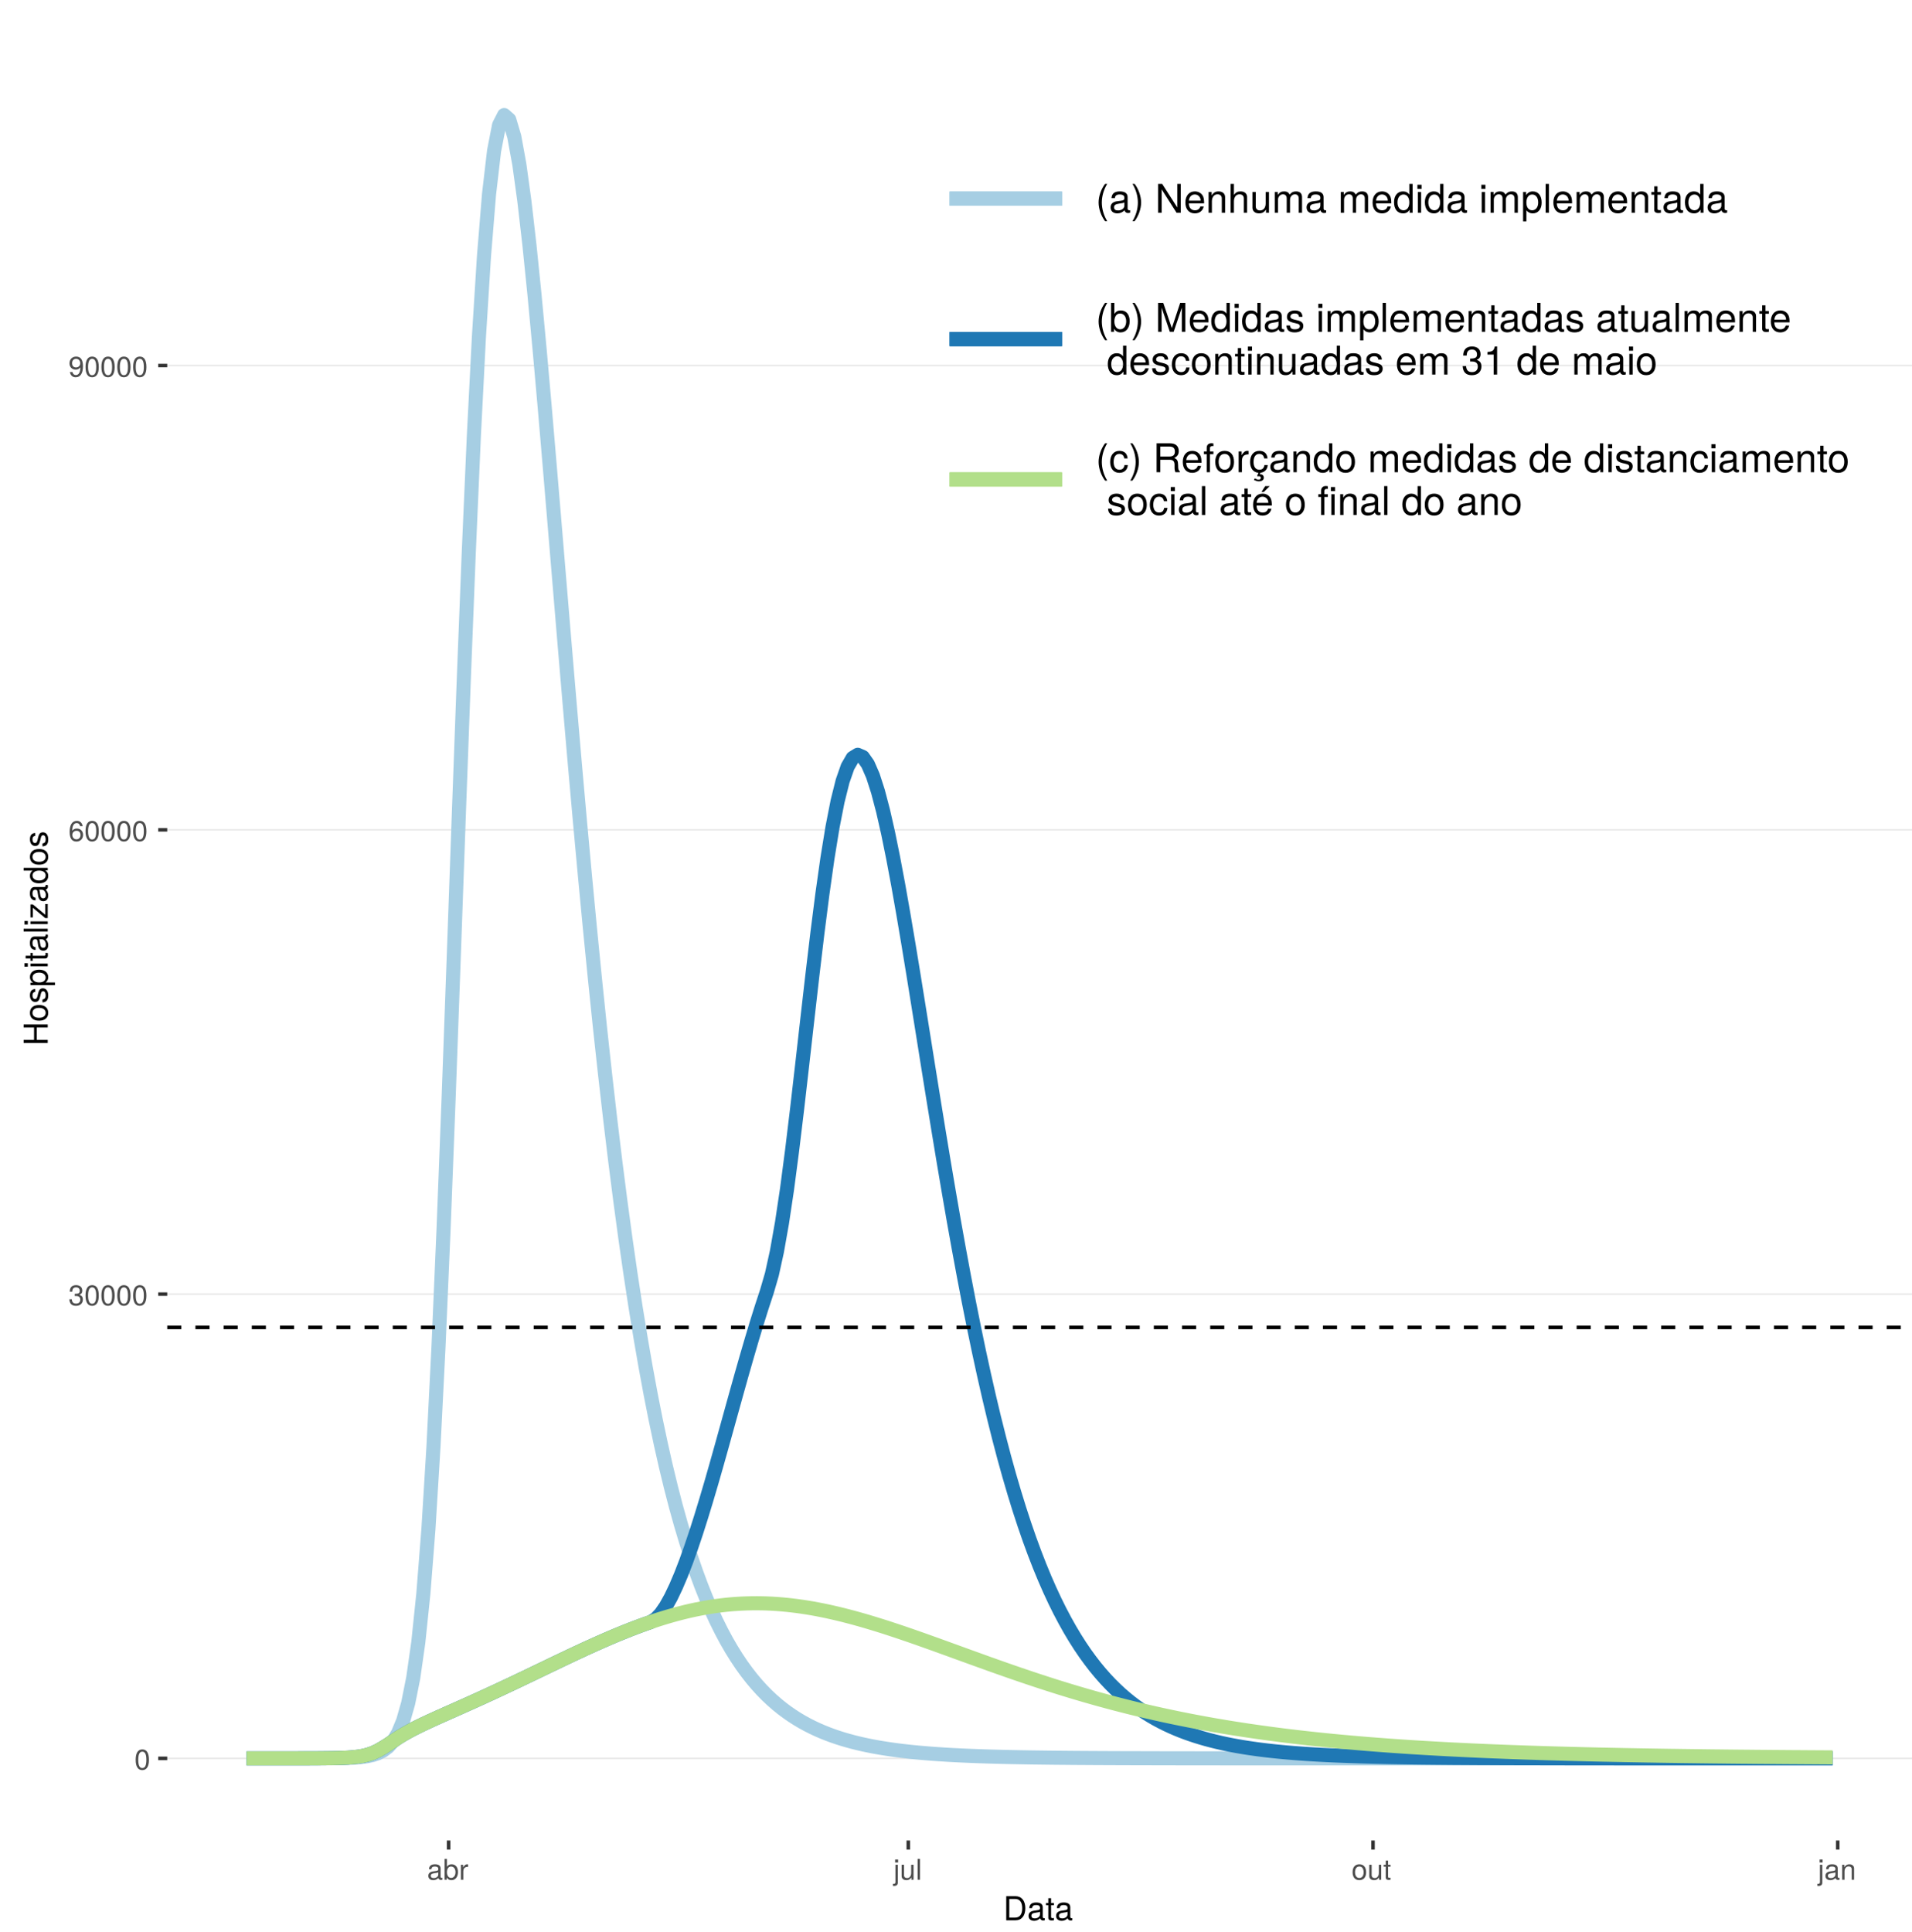<?xml version="1.0" encoding="UTF-8"?>
<svg xmlns="http://www.w3.org/2000/svg" xmlns:xlink="http://www.w3.org/1999/xlink" width="579pt" height="585pt" viewBox="0 0 579 585" version="1.1">
<defs>
<g>
<symbol overflow="visible" id="glyph0-0">
<path style="stroke:none;" d=""/>
</symbol>
<symbol overflow="visible" id="glyph0-1">
<path style="stroke:none;" d="M 4.391 -2.953 C 4.391 -5.078 3.719 -6.141 2.375 -6.141 C 1.062 -6.141 0.375 -5.062 0.375 -3 C 0.375 -0.938 1.062 0.125 2.375 0.125 C 3.672 0.125 4.391 -0.938 4.391 -2.953 Z M 3.609 -3.016 C 3.609 -1.281 3.219 -0.5 2.359 -0.5 C 1.562 -0.5 1.156 -1.312 1.156 -3 C 1.156 -4.672 1.562 -5.469 2.375 -5.469 C 3.203 -5.469 3.609 -4.672 3.609 -3.016 Z M 3.609 -3.016 "/>
</symbol>
<symbol overflow="visible" id="glyph0-2">
<path style="stroke:none;" d="M 4.375 -1.781 C 4.375 -2.531 4.078 -2.953 3.344 -3.219 C 3.906 -3.438 4.203 -3.828 4.203 -4.453 C 4.203 -5.5 3.5 -6.141 2.328 -6.141 C 1.094 -6.141 0.438 -5.469 0.406 -4.156 L 1.172 -4.156 C 1.188 -5.062 1.562 -5.469 2.344 -5.469 C 3.016 -5.469 3.422 -5.078 3.422 -4.422 C 3.422 -3.766 3.141 -3.5 1.906 -3.5 L 1.906 -2.859 L 2.328 -2.859 C 3.172 -2.859 3.594 -2.453 3.594 -1.781 C 3.594 -1 3.125 -0.547 2.328 -0.547 C 1.5 -0.547 1.094 -0.953 1.031 -1.859 L 0.281 -1.859 C 0.375 -0.484 1.047 0.125 2.297 0.125 C 3.562 0.125 4.375 -0.625 4.375 -1.781 Z M 4.375 -1.781 "/>
</symbol>
<symbol overflow="visible" id="glyph0-3">
<path style="stroke:none;" d="M 4.438 -1.906 C 4.438 -3.047 3.656 -3.812 2.562 -3.812 C 1.953 -3.812 1.484 -3.578 1.156 -3.141 C 1.156 -4.625 1.641 -5.469 2.516 -5.469 C 3.062 -5.469 3.422 -5.125 3.547 -4.531 L 4.312 -4.531 C 4.156 -5.547 3.5 -6.141 2.578 -6.141 C 1.141 -6.141 0.375 -4.938 0.375 -2.797 C 0.375 -0.891 1.031 0.125 2.438 0.125 C 3.594 0.125 4.438 -0.703 4.438 -1.906 Z M 3.656 -1.844 C 3.656 -1.078 3.141 -0.547 2.438 -0.547 C 1.734 -0.547 1.188 -1.094 1.188 -1.891 C 1.188 -2.656 1.719 -3.141 2.469 -3.141 C 3.203 -3.141 3.656 -2.672 3.656 -1.844 Z M 3.656 -1.844 "/>
</symbol>
<symbol overflow="visible" id="glyph0-4">
<path style="stroke:none;" d="M 4.406 -3.219 C 4.406 -5.141 3.734 -6.141 2.344 -6.141 C 1.172 -6.141 0.328 -5.312 0.328 -4.109 C 0.328 -2.953 1.109 -2.188 2.219 -2.188 C 2.797 -2.188 3.219 -2.391 3.625 -2.875 C 3.609 -1.375 3.125 -0.547 2.25 -0.547 C 1.719 -0.547 1.344 -0.891 1.219 -1.469 L 0.453 -1.469 C 0.609 -0.469 1.266 0.125 2.203 0.125 C 3.641 0.125 4.406 -1.094 4.406 -3.219 Z M 3.578 -4.125 C 3.578 -3.375 3.047 -2.859 2.297 -2.859 C 1.562 -2.859 1.109 -3.344 1.109 -4.156 C 1.109 -4.938 1.625 -5.469 2.328 -5.469 C 3.031 -5.469 3.578 -4.922 3.578 -4.125 Z M 3.578 -4.125 "/>
</symbol>
<symbol overflow="visible" id="glyph0-5">
<path style="stroke:none;" d="M 4.625 -0.016 L 4.625 -0.562 C 4.547 -0.547 4.516 -0.547 4.469 -0.547 C 4.219 -0.547 4.078 -0.672 4.078 -0.906 L 4.078 -3.422 C 4.078 -4.234 3.5 -4.672 2.375 -4.672 C 1.281 -4.672 0.609 -4.234 0.562 -3.188 L 1.297 -3.188 C 1.344 -3.75 1.672 -4 2.359 -4 C 3 -4 3.375 -3.75 3.375 -3.328 L 3.375 -3.141 C 3.375 -2.828 3.188 -2.703 2.609 -2.625 C 1.594 -2.5 1.438 -2.469 1.156 -2.359 C 0.625 -2.141 0.359 -1.734 0.359 -1.172 C 0.359 -0.359 0.938 0.125 1.859 0.125 C 2.438 0.125 3 -0.109 3.391 -0.531 C 3.469 -0.188 3.781 0.062 4.141 0.062 C 4.281 0.062 4.391 0.047 4.625 -0.016 Z M 3.375 -1.562 C 3.375 -0.922 2.703 -0.5 2.016 -0.5 C 1.453 -0.5 1.109 -0.703 1.109 -1.188 C 1.109 -1.672 1.438 -1.875 2.203 -1.984 C 2.969 -2.094 3.125 -2.125 3.375 -2.234 Z M 3.375 -1.562 "/>
</symbol>
<symbol overflow="visible" id="glyph0-6">
<path style="stroke:none;" d="M 4.531 -2.312 C 4.531 -3.797 3.781 -4.672 2.594 -4.672 C 1.969 -4.672 1.531 -4.438 1.188 -3.922 L 1.188 -6.312 L 0.469 -6.312 L 0.469 0 L 1.109 0 L 1.109 -0.656 C 1.469 -0.125 1.922 0.125 2.547 0.125 C 3.75 0.125 4.531 -0.844 4.531 -2.312 Z M 3.781 -2.281 C 3.781 -1.25 3.234 -0.547 2.453 -0.547 C 1.688 -0.547 1.188 -1.234 1.188 -2.266 C 1.188 -3.328 1.688 -4.031 2.453 -3.984 C 3.25 -3.984 3.781 -3.297 3.781 -2.281 Z M 3.781 -2.281 "/>
</symbol>
<symbol overflow="visible" id="glyph0-7">
<path style="stroke:none;" d="M 2.781 -3.906 L 2.781 -4.641 C 2.656 -4.656 2.594 -4.672 2.5 -4.672 C 2.031 -4.672 1.672 -4.391 1.266 -3.719 L 1.266 -4.531 L 0.609 -4.531 L 0.609 0 L 1.328 0 L 1.328 -2.359 C 1.328 -3.375 1.656 -3.891 2.781 -3.906 Z M 2.781 -3.906 "/>
</symbol>
<symbol overflow="visible" id="glyph0-8">
<path style="stroke:none;" d="M 1.328 0.938 L 1.328 -4.531 L 0.609 -4.531 L 0.609 0.656 C 0.609 1.094 0.453 1.281 0.016 1.25 L -0.156 1.25 L -0.156 1.859 C -0.062 1.875 -0.031 1.891 0.094 1.891 C 0.906 1.891 1.328 1.562 1.328 0.938 Z M 1.422 -5.219 L 1.422 -6.125 L 0.516 -6.125 L 0.516 -5.219 Z M 1.422 -5.219 "/>
</symbol>
<symbol overflow="visible" id="glyph0-9">
<path style="stroke:none;" d="M 4.172 0 L 4.172 -4.531 L 3.453 -4.531 L 3.453 -2.031 C 3.453 -1.109 2.969 -0.5 2.219 -0.5 C 1.641 -0.5 1.281 -0.844 1.281 -1.391 L 1.281 -4.531 L 0.562 -4.531 L 0.562 -1.109 C 0.562 -0.359 1.125 0.125 2.016 0.125 C 2.672 0.125 3.094 -0.109 3.516 -0.703 L 3.516 0 Z M 4.172 0 "/>
</symbol>
<symbol overflow="visible" id="glyph0-10">
<path style="stroke:none;" d="M 1.312 0 L 1.312 -6.312 L 0.594 -6.312 L 0.594 0 Z M 1.312 0 "/>
</symbol>
<symbol overflow="visible" id="glyph0-11">
<path style="stroke:none;" d="M 4.422 -2.234 C 4.422 -3.797 3.656 -4.672 2.359 -4.672 C 1.078 -4.672 0.312 -3.797 0.312 -2.266 C 0.312 -0.75 1.078 0.125 2.359 0.125 C 3.641 0.125 4.422 -0.75 4.422 -2.234 Z M 3.656 -2.234 C 3.656 -1.172 3.156 -0.531 2.359 -0.531 C 1.562 -0.531 1.062 -1.172 1.062 -2.266 C 1.062 -3.359 1.562 -4 2.359 -4 C 3.172 -4 3.656 -3.375 3.656 -2.234 Z M 3.656 -2.234 "/>
</symbol>
<symbol overflow="visible" id="glyph0-12">
<path style="stroke:none;" d="M 2.203 0 L 2.203 -0.609 C 2.109 -0.578 1.984 -0.578 1.859 -0.578 C 1.547 -0.578 1.453 -0.656 1.453 -0.984 L 1.453 -3.953 L 2.203 -3.953 L 2.203 -4.531 L 1.453 -4.531 L 1.453 -5.781 L 0.734 -5.781 L 0.734 -4.531 L 0.125 -4.531 L 0.125 -3.953 L 0.734 -3.953 L 0.734 -0.656 C 0.734 -0.203 1.047 0.062 1.609 0.062 C 1.781 0.062 1.953 0.047 2.203 0 Z M 2.203 0 "/>
</symbol>
<symbol overflow="visible" id="glyph0-13">
<path style="stroke:none;" d="M 4.219 0 L 4.219 -3.422 C 4.219 -4.188 3.656 -4.672 2.781 -4.672 C 2.109 -4.672 1.672 -4.406 1.266 -3.781 L 1.266 -4.531 L 0.609 -4.531 L 0.609 0 L 1.328 0 L 1.328 -2.5 C 1.328 -3.422 1.828 -4.031 2.562 -4.031 C 3.141 -4.031 3.5 -3.688 3.5 -3.141 L 3.5 0 Z M 4.219 0 "/>
</symbol>
<symbol overflow="visible" id="glyph1-0">
<path style="stroke:none;" d=""/>
</symbol>
<symbol overflow="visible" id="glyph1-1">
<path style="stroke:none;" d="M 6.672 -3.656 C 6.672 -5.906 5.547 -7.297 3.703 -7.297 L 0.891 -7.297 L 0.891 0 L 3.703 0 C 5.547 0 6.672 -1.375 6.672 -3.656 Z M 5.734 -3.641 C 5.734 -1.797 4.984 -0.812 3.547 -0.812 L 1.812 -0.812 L 1.812 -6.469 L 3.547 -6.469 C 4.984 -6.469 5.734 -5.5 5.734 -3.641 Z M 5.734 -3.641 "/>
</symbol>
<symbol overflow="visible" id="glyph1-2">
<path style="stroke:none;" d="M 5.344 -0.016 L 5.344 -0.656 C 5.266 -0.625 5.219 -0.625 5.172 -0.625 C 4.875 -0.625 4.719 -0.781 4.719 -1.047 L 4.719 -3.953 C 4.719 -4.891 4.047 -5.391 2.75 -5.391 C 1.484 -5.391 0.703 -4.906 0.656 -3.688 L 1.484 -3.688 C 1.562 -4.328 1.938 -4.625 2.719 -4.625 C 3.469 -4.625 3.891 -4.344 3.891 -3.844 L 3.891 -3.625 C 3.891 -3.266 3.688 -3.125 3.016 -3.047 C 1.844 -2.891 1.656 -2.844 1.344 -2.719 C 0.734 -2.469 0.422 -2 0.422 -1.359 C 0.422 -0.406 1.078 0.156 2.141 0.156 C 2.812 0.156 3.453 -0.125 3.922 -0.625 C 4.016 -0.219 4.375 0.062 4.781 0.062 C 4.953 0.062 5.078 0.047 5.344 -0.016 Z M 3.891 -1.812 C 3.891 -1.062 3.125 -0.578 2.312 -0.578 C 1.672 -0.578 1.297 -0.812 1.297 -1.375 C 1.297 -1.938 1.656 -2.172 2.547 -2.297 C 3.438 -2.422 3.609 -2.453 3.891 -2.594 Z M 3.891 -1.812 "/>
</symbol>
<symbol overflow="visible" id="glyph1-3">
<path style="stroke:none;" d="M 2.547 0 L 2.547 -0.703 C 2.438 -0.672 2.297 -0.656 2.141 -0.656 C 1.781 -0.656 1.688 -0.766 1.688 -1.125 L 1.688 -4.562 L 2.547 -4.562 L 2.547 -5.234 L 1.688 -5.234 L 1.688 -6.688 L 0.844 -6.688 L 0.844 -5.234 L 0.141 -5.234 L 0.141 -4.562 L 0.844 -4.562 L 0.844 -0.766 C 0.844 -0.234 1.203 0.062 1.859 0.062 C 2.062 0.062 2.266 0.047 2.547 0 Z M 2.547 0 "/>
</symbol>
<symbol overflow="visible" id="glyph2-0">
<path style="stroke:none;" d=""/>
</symbol>
<symbol overflow="visible" id="glyph2-1">
<path style="stroke:none;" d="M 0 -6.438 L -7.297 -6.438 L -7.297 -5.516 L -4.141 -5.516 L -4.141 -1.766 L -7.297 -1.766 L -7.297 -0.828 L 0 -0.828 L 0 -1.766 L -3.312 -1.766 L -3.312 -5.516 L 0 -5.516 Z M 0 -6.438 "/>
</symbol>
<symbol overflow="visible" id="glyph2-2">
<path style="stroke:none;" d="M -2.578 -5.094 C -4.391 -5.094 -5.391 -4.234 -5.391 -2.719 C -5.391 -1.25 -4.375 -0.359 -2.625 -0.359 C -0.859 -0.359 0.156 -1.234 0.156 -2.734 C 0.156 -4.203 -0.859 -5.094 -2.578 -5.094 Z M -2.594 -4.234 C -1.359 -4.234 -0.625 -3.656 -0.625 -2.734 C -0.625 -1.797 -1.344 -1.234 -2.625 -1.234 C -3.875 -1.234 -4.625 -1.797 -4.625 -2.734 C -4.625 -3.672 -3.891 -4.234 -2.594 -4.234 Z M -2.594 -4.234 "/>
</symbol>
<symbol overflow="visible" id="glyph2-3">
<path style="stroke:none;" d="M -1.469 -4.594 C -2.25 -4.594 -2.641 -4.156 -2.891 -3.109 L -3.078 -2.312 C -3.234 -1.625 -3.453 -1.344 -3.828 -1.344 C -4.312 -1.344 -4.625 -1.766 -4.625 -2.453 C -4.625 -3.125 -4.328 -3.484 -3.781 -3.5 L -3.781 -4.375 C -4.812 -4.375 -5.391 -3.688 -5.391 -2.484 C -5.391 -1.266 -4.766 -0.469 -3.797 -0.469 C -2.969 -0.469 -2.578 -0.891 -2.281 -2.125 L -2.094 -2.906 C -1.953 -3.484 -1.781 -3.719 -1.406 -3.719 C -0.906 -3.719 -0.625 -3.234 -0.625 -2.5 C -0.625 -1.75 -0.797 -1.328 -1.594 -1.219 L -1.594 -0.344 C -0.391 -0.375 0.156 -1.062 0.156 -2.438 C 0.156 -3.75 -0.453 -4.594 -1.469 -4.594 Z M -1.469 -4.594 "/>
</symbol>
<symbol overflow="visible" id="glyph2-4">
<path style="stroke:none;" d="M -2.562 -5.234 C -4.328 -5.234 -5.391 -4.375 -5.391 -2.984 C -5.391 -2.266 -5.062 -1.703 -4.453 -1.312 L -5.234 -1.312 L -5.234 -0.547 L 2.188 -0.547 L 2.188 -1.375 L -0.625 -1.375 C -0.094 -1.812 0.156 -2.312 0.156 -2.984 C 0.156 -4.344 -0.906 -5.234 -2.562 -5.234 Z M -2.594 -4.359 C -1.406 -4.359 -0.625 -3.75 -0.625 -2.844 C -0.625 -1.953 -1.344 -1.375 -2.578 -1.375 C -3.812 -1.375 -4.609 -1.953 -4.609 -2.844 C -4.609 -3.766 -3.844 -4.359 -2.594 -4.359 Z M -2.594 -4.359 "/>
</symbol>
<symbol overflow="visible" id="glyph2-5">
<path style="stroke:none;" d="M 0 -1.531 L -5.234 -1.531 L -5.234 -0.703 L 0 -0.703 Z M -6.031 -1.641 L -7.062 -1.641 L -7.062 -0.594 L -6.031 -0.594 Z M -6.031 -1.641 "/>
</symbol>
<symbol overflow="visible" id="glyph2-6">
<path style="stroke:none;" d="M 0 -2.547 L -0.703 -2.547 C -0.672 -2.438 -0.656 -2.297 -0.656 -2.141 C -0.656 -1.781 -0.766 -1.688 -1.125 -1.688 L -4.562 -1.688 L -4.562 -2.547 L -5.234 -2.547 L -5.234 -1.688 L -6.688 -1.688 L -6.688 -0.844 L -5.234 -0.844 L -5.234 -0.141 L -4.562 -0.141 L -4.562 -0.844 L -0.766 -0.844 C -0.234 -0.844 0.062 -1.203 0.062 -1.859 C 0.062 -2.062 0.047 -2.266 0 -2.547 Z M 0 -2.547 "/>
</symbol>
<symbol overflow="visible" id="glyph2-7">
<path style="stroke:none;" d="M -0.016 -5.344 L -0.656 -5.344 C -0.625 -5.266 -0.625 -5.219 -0.625 -5.172 C -0.625 -4.875 -0.781 -4.719 -1.047 -4.719 L -3.953 -4.719 C -4.891 -4.719 -5.391 -4.047 -5.391 -2.75 C -5.391 -1.484 -4.906 -0.703 -3.688 -0.656 L -3.688 -1.484 C -4.328 -1.562 -4.625 -1.938 -4.625 -2.719 C -4.625 -3.469 -4.344 -3.891 -3.844 -3.891 L -3.625 -3.891 C -3.266 -3.891 -3.125 -3.688 -3.047 -3.016 C -2.891 -1.844 -2.844 -1.656 -2.719 -1.344 C -2.469 -0.734 -2 -0.422 -1.359 -0.422 C -0.406 -0.422 0.156 -1.078 0.156 -2.141 C 0.156 -2.812 -0.125 -3.453 -0.625 -3.922 C -0.219 -4.016 0.062 -4.375 0.062 -4.781 C 0.062 -4.953 0.047 -5.078 -0.016 -5.344 Z M -1.812 -3.891 C -1.062 -3.891 -0.578 -3.125 -0.578 -2.312 C -0.578 -1.672 -0.812 -1.297 -1.375 -1.297 C -1.938 -1.297 -2.172 -1.656 -2.297 -2.547 C -2.422 -3.438 -2.453 -3.609 -2.594 -3.891 Z M -1.812 -3.891 "/>
</symbol>
<symbol overflow="visible" id="glyph2-8">
<path style="stroke:none;" d="M 0 -1.516 L -7.297 -1.516 L -7.297 -0.688 L 0 -0.688 Z M 0 -1.516 "/>
</symbol>
<symbol overflow="visible" id="glyph2-9">
<path style="stroke:none;" d="M 0 -4.562 L -0.734 -4.562 L -0.734 -1.312 L -4.5 -4.438 L -5.234 -4.438 L -5.234 -0.516 L -4.516 -0.516 L -4.516 -3.438 L -0.75 -0.312 L 0 -0.312 Z M 0 -4.562 "/>
</symbol>
<symbol overflow="visible" id="glyph2-10">
<path style="stroke:none;" d="M 0 -4.953 L -7.297 -4.953 L -7.297 -4.125 L -4.578 -4.125 C -5.109 -3.766 -5.391 -3.203 -5.391 -2.516 C -5.391 -1.156 -4.344 -0.266 -2.672 -0.266 C -0.906 -0.266 0.156 -1.125 0.156 -2.547 C 0.156 -3.266 -0.125 -3.766 -0.766 -4.203 L 0 -4.203 Z M -2.594 -4.125 C -1.391 -4.125 -0.625 -3.547 -0.625 -2.656 C -0.625 -1.734 -1.406 -1.125 -2.625 -1.125 C -3.844 -1.125 -4.609 -1.734 -4.609 -2.656 C -4.609 -3.547 -3.812 -4.125 -2.594 -4.125 Z M -2.594 -4.125 "/>
</symbol>
<symbol overflow="visible" id="glyph3-0">
<path style="stroke:none;" d=""/>
</symbol>
<symbol overflow="visible" id="glyph3-1">
<path style="stroke:none;" d="M 3.484 2.547 C 2.438 0.828 1.844 -1.188 1.844 -3.109 C 1.844 -5.016 2.438 -7.047 3.484 -8.75 L 2.828 -8.75 C 1.625 -7.172 0.875 -4.984 0.875 -3.109 C 0.875 -1.219 1.625 0.969 2.828 2.547 Z M 3.484 2.547 "/>
</symbol>
<symbol overflow="visible" id="glyph3-2">
<path style="stroke:none;" d="M 6.422 -0.031 L 6.422 -0.781 C 6.312 -0.75 6.266 -0.75 6.203 -0.75 C 5.859 -0.75 5.656 -0.938 5.656 -1.25 L 5.656 -4.75 C 5.656 -5.875 4.844 -6.469 3.297 -6.469 C 1.781 -6.469 0.844 -5.875 0.781 -4.422 L 1.781 -4.422 C 1.875 -5.203 2.328 -5.547 3.266 -5.547 C 4.156 -5.547 4.672 -5.203 4.672 -4.609 L 4.672 -4.344 C 4.672 -3.922 4.422 -3.75 3.625 -3.641 C 2.203 -3.469 1.984 -3.422 1.609 -3.266 C 0.875 -2.969 0.5 -2.406 0.5 -1.625 C 0.5 -0.484 1.297 0.188 2.562 0.188 C 3.375 0.188 4.156 -0.156 4.703 -0.75 C 4.812 -0.266 5.25 0.078 5.734 0.078 C 5.938 0.078 6.094 0.062 6.422 -0.031 Z M 4.672 -2.172 C 4.672 -1.266 3.75 -0.703 2.781 -0.703 C 2 -0.703 1.547 -0.969 1.547 -1.656 C 1.547 -2.312 1.984 -2.609 3.062 -2.766 C 4.109 -2.906 4.328 -2.953 4.672 -3.109 Z M 4.672 -2.172 "/>
</symbol>
<symbol overflow="visible" id="glyph3-3">
<path style="stroke:none;" d="M 3.078 -3.094 C 3.078 -4.984 2.312 -7.172 1.109 -8.75 L 0.453 -8.75 C 1.516 -7.031 2.094 -5.016 2.094 -3.094 C 2.094 -1.188 1.516 0.844 0.453 2.547 L 1.109 2.547 C 2.312 0.969 3.078 -1.219 3.078 -3.094 Z M 3.078 -3.094 "/>
</symbol>
<symbol overflow="visible" id="glyph3-4">
<path style="stroke:none;" d=""/>
</symbol>
<symbol overflow="visible" id="glyph3-5">
<path style="stroke:none;" d="M 7.75 0 L 7.75 -8.75 L 6.703 -8.75 L 6.703 -1.594 L 2.125 -8.75 L 0.906 -8.75 L 0.906 0 L 1.969 0 L 1.969 -7.094 L 6.484 0 Z M 7.75 0 "/>
</symbol>
<symbol overflow="visible" id="glyph3-6">
<path style="stroke:none;" d="M 6.156 -2.859 C 6.156 -3.766 6.078 -4.344 5.906 -4.812 C 5.5 -5.844 4.531 -6.469 3.359 -6.469 C 1.609 -6.469 0.484 -5.172 0.484 -3.109 C 0.484 -1.047 1.578 0.188 3.344 0.188 C 4.781 0.188 5.766 -0.641 6.031 -1.906 L 5.016 -1.906 C 4.734 -1.078 4.172 -0.75 3.375 -0.75 C 2.328 -0.75 1.547 -1.422 1.531 -2.859 Z M 5.094 -3.75 C 5.094 -3.75 5.094 -3.703 5.078 -3.672 L 1.547 -3.672 C 1.625 -4.781 2.344 -5.547 3.344 -5.547 C 4.328 -5.547 5.094 -4.734 5.094 -3.75 Z M 5.094 -3.75 "/>
</symbol>
<symbol overflow="visible" id="glyph3-7">
<path style="stroke:none;" d="M 5.844 0 L 5.844 -4.75 C 5.844 -5.797 5.062 -6.469 3.859 -6.469 C 2.922 -6.469 2.312 -6.109 1.766 -5.234 L 1.766 -6.281 L 0.844 -6.281 L 0.844 0 L 1.844 0 L 1.844 -3.469 C 1.844 -4.75 2.531 -5.594 3.547 -5.594 C 4.344 -5.594 4.844 -5.109 4.844 -4.359 L 4.844 0 Z M 5.844 0 "/>
</symbol>
<symbol overflow="visible" id="glyph3-8">
<path style="stroke:none;" d="M 5.828 0 L 5.828 -4.75 C 5.828 -5.812 5.078 -6.469 3.859 -6.469 C 2.969 -6.469 2.422 -6.188 1.844 -5.422 L 1.844 -8.75 L 0.844 -8.75 L 0.844 0 L 1.844 0 L 1.844 -3.469 C 1.844 -4.75 2.516 -5.594 3.547 -5.594 C 4.25 -5.594 4.844 -5.188 4.844 -4.359 L 4.844 0 Z M 5.828 0 "/>
</symbol>
<symbol overflow="visible" id="glyph3-9">
<path style="stroke:none;" d="M 5.781 0 L 5.781 -6.281 L 4.781 -6.281 L 4.781 -2.812 C 4.781 -1.531 4.109 -0.703 3.078 -0.703 C 2.281 -0.703 1.781 -1.172 1.781 -1.938 L 1.781 -6.281 L 0.781 -6.281 L 0.781 -1.531 C 0.781 -0.484 1.562 0.188 2.781 0.188 C 3.703 0.188 4.297 -0.141 4.891 -0.969 L 4.891 0 Z M 5.781 0 "/>
</symbol>
<symbol overflow="visible" id="glyph3-10">
<path style="stroke:none;" d="M 9.125 0 L 9.125 -4.719 C 9.125 -5.844 8.5 -6.469 7.312 -6.469 C 6.484 -6.469 5.969 -6.219 5.391 -5.516 C 5.016 -6.188 4.516 -6.469 3.703 -6.469 C 2.859 -6.469 2.297 -6.156 1.766 -5.406 L 1.766 -6.281 L 0.859 -6.281 L 0.859 0 L 1.844 0 L 1.844 -3.953 C 1.844 -4.859 2.516 -5.594 3.328 -5.594 C 4.062 -5.594 4.484 -5.141 4.484 -4.328 L 4.484 0 L 5.484 0 L 5.484 -3.953 C 5.484 -4.859 6.156 -5.594 6.969 -5.594 C 7.703 -5.594 8.125 -5.125 8.125 -4.328 L 8.125 0 Z M 9.125 0 "/>
</symbol>
<symbol overflow="visible" id="glyph3-11">
<path style="stroke:none;" d="M 5.938 0 L 5.938 -8.75 L 4.938 -8.75 L 4.938 -5.5 C 4.531 -6.125 3.859 -6.469 3.016 -6.469 C 1.375 -6.469 0.312 -5.203 0.312 -3.203 C 0.312 -1.078 1.359 0.188 3.047 0.188 C 3.906 0.188 4.516 -0.141 5.047 -0.922 L 5.047 0 Z M 4.938 -3.125 C 4.938 -1.672 4.25 -0.75 3.188 -0.75 C 2.094 -0.75 1.359 -1.688 1.359 -3.141 C 1.359 -4.609 2.094 -5.531 3.188 -5.531 C 4.266 -5.531 4.938 -4.578 4.938 -3.125 Z M 4.938 -3.125 "/>
</symbol>
<symbol overflow="visible" id="glyph3-12">
<path style="stroke:none;" d="M 1.844 0 L 1.844 -6.281 L 0.844 -6.281 L 0.844 0 Z M 1.969 -7.234 L 1.969 -8.484 L 0.719 -8.484 L 0.719 -7.234 Z M 1.969 -7.234 "/>
</symbol>
<symbol overflow="visible" id="glyph3-13">
<path style="stroke:none;" d="M 6.281 -3.078 C 6.281 -5.203 5.25 -6.469 3.578 -6.469 C 2.719 -6.469 2.047 -6.078 1.578 -5.344 L 1.578 -6.281 L 0.656 -6.281 L 0.656 2.609 L 1.656 2.609 L 1.656 -0.75 C 2.188 -0.109 2.766 0.188 3.594 0.188 C 5.203 0.188 6.281 -1.078 6.281 -3.078 Z M 5.234 -3.109 C 5.234 -1.688 4.5 -0.75 3.406 -0.75 C 2.359 -0.75 1.656 -1.625 1.656 -3.094 C 1.656 -4.578 2.359 -5.531 3.406 -5.531 C 4.516 -5.531 5.234 -4.609 5.234 -3.109 Z M 5.234 -3.109 "/>
</symbol>
<symbol overflow="visible" id="glyph3-14">
<path style="stroke:none;" d="M 1.812 0 L 1.812 -8.75 L 0.812 -8.75 L 0.812 0 Z M 1.812 0 "/>
</symbol>
<symbol overflow="visible" id="glyph3-15">
<path style="stroke:none;" d="M 3.047 0 L 3.047 -0.844 C 2.922 -0.797 2.766 -0.797 2.562 -0.797 C 2.141 -0.797 2.016 -0.906 2.016 -1.359 L 2.016 -5.469 L 3.047 -5.469 L 3.047 -6.281 L 2.016 -6.281 L 2.016 -8.016 L 1.016 -8.016 L 1.016 -6.281 L 0.172 -6.281 L 0.172 -5.469 L 1.016 -5.469 L 1.016 -0.906 C 1.016 -0.281 1.453 0.078 2.234 0.078 C 2.469 0.078 2.719 0.062 3.047 0 Z M 3.047 0 "/>
</symbol>
<symbol overflow="visible" id="glyph3-16">
<path style="stroke:none;" d="M 6.281 -3.219 C 6.281 -5.25 5.25 -6.469 3.594 -6.469 C 2.719 -6.469 2.109 -6.141 1.641 -5.438 L 1.641 -8.75 L 0.641 -8.75 L 0.641 0 L 1.547 0 L 1.547 -0.906 C 2.031 -0.172 2.656 0.188 3.547 0.188 C 5.203 0.188 6.281 -1.172 6.281 -3.219 Z M 5.234 -3.156 C 5.234 -1.734 4.484 -0.75 3.391 -0.75 C 2.344 -0.75 1.641 -1.719 1.641 -3.141 C 1.641 -4.625 2.344 -5.578 3.391 -5.531 C 4.516 -5.531 5.234 -4.562 5.234 -3.156 Z M 5.234 -3.156 "/>
</symbol>
<symbol overflow="visible" id="glyph3-17">
<path style="stroke:none;" d="M 9.125 0 L 9.125 -8.75 L 7.578 -8.75 L 5.047 -1.125 L 2.453 -8.75 L 0.906 -8.75 L 0.906 0 L 1.953 0 L 1.953 -7.328 L 4.438 0 L 5.609 0 L 8.078 -7.328 L 8.078 0 Z M 9.125 0 "/>
</symbol>
<symbol overflow="visible" id="glyph3-18">
<path style="stroke:none;" d="M 5.516 -1.766 C 5.516 -2.703 4.984 -3.172 3.734 -3.469 L 2.766 -3.703 C 1.953 -3.891 1.609 -4.156 1.609 -4.594 C 1.609 -5.172 2.125 -5.547 2.938 -5.547 C 3.75 -5.547 4.172 -5.203 4.203 -4.531 L 5.25 -4.531 C 5.25 -5.766 4.422 -6.469 2.969 -6.469 C 1.516 -6.469 0.562 -5.719 0.562 -4.547 C 0.562 -3.562 1.062 -3.094 2.562 -2.734 L 3.484 -2.516 C 4.188 -2.344 4.469 -2.141 4.469 -1.688 C 4.469 -1.094 3.875 -0.75 3 -0.75 C 2.094 -0.75 1.594 -0.953 1.469 -1.922 L 0.406 -1.922 C 0.453 -0.469 1.266 0.188 2.922 0.188 C 4.5 0.188 5.516 -0.547 5.516 -1.766 Z M 5.516 -1.766 "/>
</symbol>
<symbol overflow="visible" id="glyph3-19">
<path style="stroke:none;" d="M 5.719 -2.156 L 4.719 -2.156 C 4.547 -1.156 4.031 -0.75 3.188 -0.75 C 2.078 -0.75 1.422 -1.594 1.422 -3.078 C 1.422 -4.656 2.062 -5.547 3.156 -5.547 C 4 -5.547 4.531 -5.047 4.641 -4.172 L 5.656 -4.172 C 5.531 -5.719 4.578 -6.469 3.172 -6.469 C 1.469 -6.469 0.375 -5.172 0.375 -3.078 C 0.375 -1.062 1.453 0.188 3.156 0.188 C 4.656 0.188 5.609 -0.719 5.719 -2.156 Z M 5.719 -2.156 "/>
</symbol>
<symbol overflow="visible" id="glyph3-20">
<path style="stroke:none;" d="M 6.125 -3.094 C 6.125 -5.266 5.078 -6.469 3.266 -6.469 C 1.5 -6.469 0.438 -5.25 0.438 -3.141 C 0.438 -1.031 1.484 0.188 3.281 0.188 C 5.047 0.188 6.125 -1.031 6.125 -3.094 Z M 5.078 -3.109 C 5.078 -1.625 4.375 -0.75 3.281 -0.75 C 2.156 -0.75 1.469 -1.625 1.469 -3.141 C 1.469 -4.656 2.156 -5.547 3.281 -5.547 C 4.406 -5.547 5.078 -4.672 5.078 -3.109 Z M 5.078 -3.109 "/>
</symbol>
<symbol overflow="visible" id="glyph3-21">
<path style="stroke:none;" d="M 6.078 -2.469 C 6.078 -3.5 5.656 -4.109 4.625 -4.453 C 5.422 -4.766 5.812 -5.312 5.812 -6.172 C 5.812 -7.625 4.844 -8.516 3.234 -8.516 C 1.516 -8.516 0.594 -7.578 0.562 -5.766 L 1.625 -5.766 C 1.641 -7.016 2.156 -7.578 3.234 -7.578 C 4.172 -7.578 4.734 -7.031 4.734 -6.125 C 4.734 -5.219 4.344 -4.844 2.656 -4.844 L 2.656 -3.953 L 3.234 -3.953 C 4.391 -3.953 4.984 -3.406 4.984 -2.453 C 4.984 -1.391 4.328 -0.75 3.234 -0.75 C 2.078 -0.75 1.516 -1.328 1.438 -2.562 L 0.391 -2.562 C 0.516 -0.672 1.453 0.188 3.188 0.188 C 4.938 0.188 6.078 -0.859 6.078 -2.469 Z M 6.078 -2.469 "/>
</symbol>
<symbol overflow="visible" id="glyph3-22">
<path style="stroke:none;" d="M 4.156 0 L 4.156 -8.516 L 3.469 -8.516 C 3.094 -7.203 2.859 -7.016 1.219 -6.812 L 1.219 -6.062 L 3.109 -6.062 L 3.109 0 Z M 4.156 0 "/>
</symbol>
<symbol overflow="visible" id="glyph3-23">
<path style="stroke:none;" d="M 8.141 0 L 8.141 -0.281 C 7.734 -0.562 7.625 -0.875 7.625 -2.047 C 7.594 -3.484 7.375 -3.906 6.438 -4.312 C 7.422 -4.797 7.812 -5.406 7.812 -6.406 C 7.812 -7.922 6.859 -8.75 5.141 -8.75 L 1.109 -8.75 L 1.109 0 L 2.234 0 L 2.234 -3.766 L 5.109 -3.766 C 6.094 -3.766 6.562 -3.281 6.547 -2.203 L 6.547 -1.422 C 6.531 -0.891 6.641 -0.359 6.797 0 Z M 6.641 -6.25 C 6.641 -5.219 6.125 -4.75 4.938 -4.75 L 2.234 -4.75 L 2.234 -7.766 L 4.938 -7.766 C 6.188 -7.766 6.641 -7.234 6.641 -6.25 Z M 6.641 -6.25 "/>
</symbol>
<symbol overflow="visible" id="glyph3-24">
<path style="stroke:none;" d="M 3.094 -5.469 L 3.094 -6.281 L 2.047 -6.281 L 2.047 -7.266 C 2.047 -7.688 2.297 -7.906 2.75 -7.906 C 2.828 -7.906 2.875 -7.906 3.094 -7.891 L 3.094 -8.719 C 2.875 -8.766 2.734 -8.781 2.531 -8.781 C 1.609 -8.781 1.062 -8.25 1.062 -7.359 L 1.062 -6.281 L 0.219 -6.281 L 0.219 -5.469 L 1.062 -5.469 L 1.062 0 L 2.047 0 L 2.047 -5.469 Z M 3.094 -5.469 "/>
</symbol>
<symbol overflow="visible" id="glyph3-25">
<path style="stroke:none;" d="M 3.859 -5.406 L 3.859 -6.438 C 3.688 -6.453 3.594 -6.469 3.469 -6.469 C 2.812 -6.469 2.328 -6.078 1.75 -5.141 L 1.75 -6.281 L 0.844 -6.281 L 0.844 0 L 1.844 0 L 1.844 -3.266 C 1.844 -4.688 2.297 -5.391 3.859 -5.406 Z M 3.859 -5.406 "/>
</symbol>
<symbol overflow="visible" id="glyph3-26">
<path style="stroke:none;" d="M 5.719 -2.156 L 4.719 -2.156 C 4.547 -1.156 4.031 -0.75 3.188 -0.75 C 2.078 -0.75 1.422 -1.594 1.422 -3.078 C 1.422 -4.656 2.062 -5.547 3.156 -5.547 C 4 -5.547 4.531 -5.047 4.641 -4.172 L 5.656 -4.172 C 5.531 -5.719 4.578 -6.469 3.172 -6.469 C 1.469 -6.469 0.375 -5.172 0.375 -3.078 C 0.375 -1.156 1.344 0.047 2.906 0.172 L 2.5 1.109 L 2.703 1.25 C 2.859 1.219 2.922 1.203 3.078 1.203 C 3.422 1.203 3.625 1.453 3.625 1.734 C 3.625 2.047 3.344 2.266 2.969 2.266 C 2.656 2.266 2.453 2.203 1.906 1.922 L 1.797 1.875 L 1.547 2.359 C 2.297 2.672 2.578 2.766 3.047 2.766 C 3.953 2.766 4.531 2.328 4.531 1.641 C 4.531 1.125 4.172 0.641 3.578 0.641 L 3.297 0.641 L 3.484 0.172 C 4.797 0.031 5.609 -0.828 5.719 -2.156 Z M 5.719 -2.156 "/>
</symbol>
<symbol overflow="visible" id="glyph3-27">
<path style="stroke:none;" d="M 6.156 -2.859 C 6.156 -3.766 6.078 -4.344 5.906 -4.812 C 5.5 -5.844 4.531 -6.469 3.359 -6.469 C 1.609 -6.469 0.484 -5.172 0.484 -3.109 C 0.484 -1.047 1.578 0.188 3.344 0.188 C 4.781 0.188 5.766 -0.641 6.031 -1.906 L 5.016 -1.906 C 4.734 -1.078 4.172 -0.75 3.375 -0.75 C 2.328 -0.75 1.547 -1.422 1.531 -2.859 Z M 5.094 -3.75 C 5.094 -3.75 5.094 -3.703 5.078 -3.672 L 1.547 -3.672 C 1.625 -4.781 2.344 -5.547 3.344 -5.547 C 4.328 -5.547 5.094 -4.734 5.094 -3.75 Z M 5.516 -8.75 L 4.156 -8.75 L 3 -6.969 L 3.719 -6.969 Z M 5.516 -8.75 "/>
</symbol>
<symbol overflow="visible" id="glyph3-28">
<path style="stroke:none;" d="M 3.094 -5.469 L 3.094 -6.281 L 2.047 -6.281 L 2.047 -7.266 C 2.047 -7.688 2.297 -7.906 2.75 -7.906 C 2.828 -7.906 2.875 -7.906 3.094 -7.891 L 3.094 -8.719 C 2.875 -8.766 2.734 -8.781 2.531 -8.781 C 1.609 -8.781 1.062 -8.25 1.062 -7.359 L 1.062 -6.281 L 0.219 -6.281 L 0.219 -5.469 L 1.062 -5.469 L 1.062 0 L 2.047 0 L 2.047 -5.469 Z M 5.141 0 L 5.141 -6.281 L 4.156 -6.281 L 4.156 0 Z M 5.281 -7.234 L 5.281 -8.484 L 4.031 -8.484 L 4.031 -7.234 Z M 5.281 -7.234 "/>
</symbol>
</g>
<clipPath id="clip1">
  <path d="M 50.645 9.961 L 579 9.961 L 579 557.328 L 50.645 557.328 Z M 50.645 9.961 "/>
</clipPath>
<clipPath id="clip2">
  <path d="M 50.645 532 L 579 532 L 579 533 L 50.645 533 Z M 50.645 532 "/>
</clipPath>
<clipPath id="clip3">
  <path d="M 50.645 391 L 579 391 L 579 393 L 50.645 393 Z M 50.645 391 "/>
</clipPath>
<clipPath id="clip4">
  <path d="M 50.645 251 L 579 251 L 579 252 L 50.645 252 Z M 50.645 251 "/>
</clipPath>
<clipPath id="clip5">
  <path d="M 50.645 110 L 579 110 L 579 111 L 50.645 111 Z M 50.645 110 "/>
</clipPath>
<clipPath id="clip6">
  <path d="M 50.645 401 L 579 401 L 579 403 L 50.645 403 Z M 50.645 401 "/>
</clipPath>
</defs>
<g id="surface9503">
<rect x="0" y="0" width="579" height="585" style="fill:rgb(100%,100%,100%);fill-opacity:1;stroke:none;"/>
<rect x="0" y="0" width="579" height="585" style="fill:rgb(100%,100%,100%);fill-opacity:1;stroke:none;"/>
<path style="fill:none;stroke-width:1.067;stroke-linecap:round;stroke-linejoin:round;stroke:rgb(100%,100%,100%);stroke-opacity:1;stroke-miterlimit:10;" d="M 0 585 L 579 585 L 579 0 L 0 0 Z M 0 585 "/>
<g clip-path="url(#clip1)" clip-rule="nonzero">
<path style=" stroke:none;fill-rule:nonzero;fill:rgb(100%,100%,100%);fill-opacity:1;" d="M 50.645 557.328 L 579 557.328 L 579 9.961 L 50.645 9.961 Z M 50.645 557.328 "/>
</g>
<g clip-path="url(#clip2)" clip-rule="nonzero">
<path style="fill:none;stroke-width:0.533;stroke-linecap:butt;stroke-linejoin:round;stroke:rgb(92.157%,92.157%,92.157%);stroke-opacity:1;stroke-miterlimit:10;" d="M 50.645 532.449 L 579 532.449 "/>
</g>
<g clip-path="url(#clip3)" clip-rule="nonzero">
<path style="fill:none;stroke-width:0.533;stroke-linecap:butt;stroke-linejoin:round;stroke:rgb(92.157%,92.157%,92.157%);stroke-opacity:1;stroke-miterlimit:10;" d="M 50.645 391.859 L 579 391.859 "/>
</g>
<g clip-path="url(#clip4)" clip-rule="nonzero">
<path style="fill:none;stroke-width:0.533;stroke-linecap:butt;stroke-linejoin:round;stroke:rgb(92.157%,92.157%,92.157%);stroke-opacity:1;stroke-miterlimit:10;" d="M 50.645 251.273 L 579 251.273 "/>
</g>
<g clip-path="url(#clip5)" clip-rule="nonzero">
<path style="fill:none;stroke-width:0.533;stroke-linecap:butt;stroke-linejoin:round;stroke:rgb(92.157%,92.157%,92.157%);stroke-opacity:1;stroke-miterlimit:10;" d="M 50.645 110.688 L 579 110.688 "/>
</g>
<path style="fill:none;stroke-width:4.268;stroke-linecap:butt;stroke-linejoin:round;stroke:rgb(65.098%,80.784%,89.02%);stroke-opacity:1;stroke-miterlimit:10;" d="M 74.66 532.449 L 86.898 532.449 L 88.43 532.445 L 91.488 532.445 L 93.016 532.441 L 94.547 532.441 L 96.078 532.438 L 97.605 532.43 L 99.137 532.422 L 100.664 532.406 L 102.195 532.387 L 103.727 532.355 L 105.254 532.309 L 106.785 532.242 L 108.312 532.141 L 109.844 531.984 L 111.375 531.754 L 112.902 531.41 L 114.434 530.895 L 115.961 530.125 L 117.492 528.977 L 119.023 527.277 L 120.551 524.762 L 122.082 521.078 L 123.609 515.727 L 125.141 508.07 L 126.672 497.328 L 128.199 482.629 L 129.73 463.137 L 131.258 438.242 L 132.789 407.805 L 134.32 372.285 L 135.848 332.703 L 137.379 290.582 L 138.906 247.73 L 140.438 205.977 L 141.969 166.977 L 143.496 132.039 L 145.027 102.078 L 146.559 77.629 L 148.086 58.867 L 149.617 45.703 L 151.145 37.84 L 152.676 34.844 L 154.207 36.199 L 155.734 41.359 L 157.266 49.762 L 158.793 60.867 L 160.324 74.168 L 161.855 89.199 L 163.383 105.547 L 164.914 122.84 L 166.441 140.754 L 167.973 159.02 L 169.504 177.402 L 171.031 195.707 L 172.562 213.773 L 174.09 231.473 L 175.621 248.699 L 177.152 265.379 L 178.68 281.449 L 180.211 296.875 L 181.738 311.621 L 183.27 325.672 L 184.801 339.027 L 186.328 351.691 L 187.859 363.664 L 189.387 374.973 L 190.918 385.625 L 192.449 395.648 L 193.977 405.062 L 195.508 413.898 L 197.035 422.176 L 198.566 429.93 L 200.098 437.176 L 201.625 443.949 L 203.156 450.273 L 204.684 456.172 L 206.215 461.672 L 207.746 466.797 L 209.273 471.566 L 210.805 476.008 L 212.332 480.137 L 213.863 483.977 L 215.395 487.543 L 216.922 490.855 L 218.453 493.934 L 219.98 496.789 L 221.512 499.441 L 223.043 501.898 L 224.57 504.18 L 226.102 506.293 L 227.629 508.254 L 229.16 510.07 L 230.691 511.754 L 232.219 513.312 L 233.75 514.754 L 235.277 516.09 L 236.809 517.328 L 238.34 518.473 L 239.867 519.531 L 241.398 520.512 L 242.926 521.422 L 244.457 522.262 L 245.988 523.035 L 247.516 523.754 L 249.047 524.418 L 250.574 525.031 L 252.105 525.598 L 253.637 526.125 L 255.164 526.609 L 256.695 527.055 L 258.223 527.469 L 259.754 527.852 L 261.285 528.207 L 262.812 528.531 L 264.344 528.836 L 265.871 529.113 L 267.402 529.371 L 268.934 529.609 L 270.461 529.828 L 271.992 530.031 L 273.52 530.219 L 275.051 530.391 L 276.582 530.551 L 278.109 530.695 L 279.641 530.832 L 281.168 530.957 L 282.699 531.074 L 284.23 531.18 L 285.758 531.277 L 287.289 531.371 L 288.816 531.453 L 290.348 531.531 L 291.879 531.602 L 293.406 531.668 L 294.938 531.73 L 296.465 531.785 L 299.527 531.887 L 301.055 531.93 L 302.586 531.969 L 304.113 532.008 L 305.645 532.043 L 307.176 532.074 L 308.703 532.102 L 310.234 532.129 L 311.762 532.156 L 313.293 532.18 L 314.824 532.199 L 316.352 532.219 L 317.883 532.238 L 319.41 532.254 L 320.941 532.27 L 322.473 532.281 L 324 532.297 L 325.531 532.309 L 327.059 532.32 L 328.59 532.328 L 330.121 532.34 L 331.648 532.348 L 333.18 532.355 L 334.707 532.363 L 336.238 532.371 L 337.77 532.375 L 339.297 532.383 L 340.828 532.387 L 342.355 532.391 L 345.418 532.398 L 346.945 532.402 L 348.477 532.406 L 350.004 532.41 L 353.066 532.418 L 354.594 532.418 L 356.125 532.422 L 357.652 532.422 L 359.184 532.426 L 360.715 532.426 L 362.242 532.43 L 363.773 532.43 L 365.301 532.434 L 368.363 532.434 L 369.891 532.438 L 376.012 532.438 L 377.539 532.441 L 386.719 532.441 L 388.246 532.445 L 412.723 532.445 L 414.254 532.449 L 554.984 532.449 "/>
<path style="fill:none;stroke-width:4.268;stroke-linecap:butt;stroke-linejoin:round;stroke:rgb(12.157%,47.059%,70.588%);stroke-opacity:1;stroke-miterlimit:10;" d="M 74.66 532.449 L 85.367 532.449 L 86.898 532.445 L 89.957 532.445 L 91.488 532.441 L 93.016 532.441 L 94.547 532.434 L 96.078 532.43 L 97.605 532.418 L 99.137 532.402 L 100.664 532.383 L 102.195 532.348 L 103.727 532.301 L 105.254 532.227 L 106.785 532.117 L 108.312 531.949 L 109.844 531.703 L 111.375 531.336 L 112.902 530.812 L 114.434 530.098 L 115.961 529.219 L 117.492 528.266 L 119.023 527.23 L 120.551 526.195 L 122.082 525.254 L 123.609 524.391 L 125.141 523.578 L 126.672 522.809 L 128.199 522.066 L 129.73 521.348 L 131.258 520.645 L 132.789 519.953 L 134.32 519.27 L 135.848 518.586 L 137.379 517.91 L 138.906 517.23 L 141.969 515.863 L 143.496 515.176 L 145.027 514.484 L 146.559 513.785 L 148.086 513.082 L 149.617 512.379 L 151.145 511.664 L 152.676 510.949 L 154.207 510.23 L 155.734 509.508 L 157.266 508.777 L 158.793 508.051 L 161.855 506.582 L 163.383 505.848 L 164.914 505.113 L 166.441 504.379 L 167.973 503.645 L 169.504 502.914 L 171.031 502.184 L 172.562 501.461 L 174.09 500.738 L 177.152 499.316 L 178.68 498.617 L 180.211 497.926 L 181.738 497.246 L 183.27 496.574 L 184.801 495.914 L 186.328 495.266 L 187.859 494.633 L 189.387 494.016 L 190.918 493.41 L 192.449 492.824 L 193.977 492.254 L 195.508 491.699 L 197.035 491.168 L 198.566 490.254 L 200.098 488.637 L 201.625 486.418 L 203.156 483.676 L 204.684 480.477 L 206.215 476.875 L 207.746 472.914 L 209.273 468.637 L 210.805 464.082 L 212.332 459.277 L 213.863 454.262 L 215.395 449.066 L 216.922 443.727 L 218.453 438.289 L 219.98 432.785 L 221.512 427.262 L 223.043 421.754 L 224.57 416.305 L 226.102 410.945 L 227.629 405.715 L 229.16 400.641 L 230.691 395.766 L 232.219 391.125 L 233.75 385.863 L 235.277 378.914 L 236.809 370.254 L 238.34 360.031 L 239.867 348.371 L 241.398 335.688 L 242.926 322.395 L 244.457 308.867 L 245.988 295.496 L 247.516 282.648 L 249.047 270.672 L 250.574 259.863 L 252.105 250.461 L 253.637 242.641 L 255.164 236.52 L 256.695 232.141 L 258.223 229.504 L 259.754 228.562 L 261.285 229.23 L 262.812 231.395 L 264.344 234.922 L 265.871 239.672 L 267.402 245.492 L 268.934 252.23 L 270.461 259.746 L 271.992 267.898 L 273.52 276.555 L 275.051 285.59 L 276.582 294.902 L 278.109 304.387 L 279.641 313.953 L 281.168 323.531 L 282.699 333.051 L 284.23 342.457 L 285.758 351.695 L 287.289 360.734 L 288.816 369.535 L 290.348 378.078 L 291.879 386.336 L 293.406 394.301 L 294.938 401.961 L 296.465 409.305 L 297.996 416.336 L 299.527 423.055 L 301.055 429.461 L 302.586 435.559 L 304.113 441.359 L 305.645 446.863 L 307.176 452.078 L 308.703 457.02 L 310.234 461.695 L 311.762 466.113 L 313.293 470.281 L 314.824 474.215 L 316.352 477.922 L 317.883 481.414 L 319.41 484.699 L 320.941 487.789 L 322.473 490.691 L 324 493.418 L 325.531 495.98 L 327.059 498.383 L 328.59 500.637 L 330.121 502.746 L 331.648 504.727 L 333.18 506.578 L 334.707 508.312 L 336.238 509.938 L 337.77 511.453 L 339.297 512.875 L 340.828 514.203 L 342.355 515.445 L 343.887 516.605 L 345.418 517.688 L 346.945 518.699 L 348.477 519.641 L 350.004 520.523 L 351.535 521.348 L 353.066 522.113 L 354.594 522.828 L 356.125 523.496 L 357.652 524.117 L 359.184 524.699 L 360.715 525.238 L 362.242 525.742 L 363.773 526.211 L 365.301 526.648 L 366.832 527.055 L 368.363 527.434 L 369.891 527.789 L 371.422 528.117 L 372.949 528.422 L 374.48 528.707 L 376.012 528.973 L 377.539 529.219 L 379.07 529.445 L 380.598 529.66 L 382.129 529.859 L 383.66 530.043 L 385.188 530.215 L 386.719 530.375 L 388.246 530.523 L 389.777 530.66 L 391.309 530.789 L 392.836 530.906 L 394.367 531.016 L 395.895 531.121 L 397.426 531.215 L 398.957 531.305 L 400.484 531.387 L 402.016 531.465 L 403.543 531.535 L 405.074 531.602 L 406.605 531.66 L 408.133 531.719 L 409.664 531.77 L 411.191 531.82 L 412.723 531.867 L 414.254 531.906 L 415.781 531.949 L 417.312 531.984 L 418.84 532.016 L 420.371 532.051 L 421.902 532.078 L 423.43 532.105 L 424.961 532.129 L 426.488 532.152 L 428.02 532.176 L 429.551 532.195 L 431.078 532.215 L 432.609 532.23 L 434.137 532.246 L 435.668 532.262 L 437.199 532.273 L 438.727 532.289 L 440.258 532.301 L 441.785 532.309 L 443.316 532.32 L 444.848 532.328 L 446.375 532.34 L 447.906 532.348 L 449.434 532.355 L 450.965 532.359 L 452.496 532.367 L 454.023 532.375 L 455.555 532.379 L 457.082 532.383 L 458.613 532.391 L 460.145 532.395 L 461.672 532.398 L 463.203 532.402 L 464.73 532.406 L 466.262 532.406 L 467.793 532.41 L 469.32 532.414 L 470.852 532.418 L 472.379 532.418 L 473.91 532.422 L 475.441 532.422 L 476.969 532.426 L 478.5 532.426 L 480.027 532.43 L 483.09 532.43 L 484.617 532.434 L 487.676 532.434 L 489.207 532.438 L 495.324 532.438 L 496.855 532.441 L 507.562 532.441 L 509.094 532.445 L 536.629 532.445 L 538.156 532.449 L 554.984 532.449 "/>
<path style="fill:none;stroke-width:4.268;stroke-linecap:butt;stroke-linejoin:round;stroke:rgb(69.804%,87.451%,54.118%);stroke-opacity:1;stroke-miterlimit:10;" d="M 74.66 532.449 L 85.367 532.449 L 86.898 532.445 L 89.957 532.445 L 91.488 532.441 L 93.016 532.441 L 94.547 532.434 L 96.078 532.43 L 97.605 532.418 L 99.137 532.402 L 100.664 532.383 L 102.195 532.348 L 103.727 532.301 L 105.254 532.227 L 106.785 532.117 L 108.312 531.949 L 109.844 531.703 L 111.375 531.336 L 112.902 530.812 L 114.434 530.098 L 115.961 529.219 L 117.492 528.266 L 119.023 527.23 L 120.551 526.195 L 122.082 525.254 L 123.609 524.391 L 125.141 523.578 L 126.672 522.809 L 128.199 522.066 L 129.73 521.348 L 131.258 520.645 L 132.789 519.953 L 134.32 519.27 L 135.848 518.586 L 137.379 517.91 L 138.906 517.23 L 141.969 515.863 L 143.496 515.176 L 145.027 514.484 L 146.559 513.785 L 148.086 513.082 L 149.617 512.379 L 151.145 511.664 L 152.676 510.949 L 154.207 510.23 L 155.734 509.508 L 157.266 508.777 L 158.793 508.051 L 161.855 506.582 L 163.383 505.848 L 164.914 505.113 L 166.441 504.379 L 167.973 503.645 L 169.504 502.914 L 171.031 502.184 L 172.562 501.461 L 174.09 500.738 L 177.152 499.316 L 178.68 498.617 L 180.211 497.926 L 181.738 497.246 L 183.27 496.574 L 184.801 495.914 L 186.328 495.266 L 187.859 494.633 L 189.387 494.016 L 190.918 493.41 L 192.449 492.824 L 193.977 492.254 L 195.508 491.699 L 197.035 491.168 L 198.566 490.652 L 200.098 490.16 L 201.625 489.691 L 203.156 489.242 L 204.684 488.816 L 206.215 488.414 L 207.746 488.035 L 209.273 487.68 L 210.805 487.352 L 212.332 487.051 L 213.863 486.773 L 215.395 486.523 L 216.922 486.297 L 218.453 486.102 L 219.98 485.93 L 221.512 485.785 L 223.043 485.672 L 224.57 485.582 L 226.102 485.52 L 227.629 485.484 L 229.16 485.473 L 230.691 485.492 L 232.219 485.535 L 233.75 485.605 L 235.277 485.699 L 236.809 485.82 L 238.34 485.965 L 239.867 486.133 L 241.398 486.324 L 242.926 486.539 L 244.457 486.773 L 245.988 487.031 L 247.516 487.312 L 249.047 487.613 L 250.574 487.93 L 252.105 488.27 L 253.637 488.625 L 255.164 488.996 L 256.695 489.387 L 258.223 489.789 L 259.754 490.211 L 261.285 490.645 L 262.812 491.09 L 264.344 491.551 L 265.871 492.02 L 267.402 492.5 L 268.934 492.992 L 270.461 493.496 L 271.992 494.004 L 273.52 494.52 L 275.051 495.043 L 276.582 495.574 L 278.109 496.109 L 279.641 496.652 L 281.168 497.195 L 282.699 497.742 L 284.23 498.293 L 285.758 498.848 L 287.289 499.402 L 288.816 499.957 L 290.348 500.516 L 291.879 501.07 L 293.406 501.625 L 294.938 502.18 L 296.465 502.73 L 299.527 503.832 L 301.055 504.375 L 302.586 504.918 L 304.113 505.457 L 305.645 505.992 L 307.176 506.523 L 308.703 507.047 L 310.234 507.566 L 311.762 508.082 L 313.293 508.594 L 314.824 509.098 L 316.352 509.598 L 317.883 510.09 L 319.41 510.578 L 320.941 511.059 L 322.473 511.531 L 324 512 L 325.531 512.457 L 327.059 512.91 L 328.59 513.359 L 330.121 513.797 L 331.648 514.23 L 333.18 514.656 L 334.707 515.074 L 336.238 515.484 L 337.77 515.891 L 339.297 516.285 L 340.828 516.676 L 342.355 517.059 L 343.887 517.434 L 345.418 517.801 L 346.945 518.164 L 348.477 518.516 L 350.004 518.863 L 351.535 519.203 L 353.066 519.535 L 354.594 519.859 L 356.125 520.18 L 357.652 520.492 L 359.184 520.797 L 360.715 521.098 L 362.242 521.387 L 363.773 521.676 L 365.301 521.953 L 366.832 522.227 L 368.363 522.496 L 369.891 522.754 L 371.422 523.012 L 372.949 523.258 L 374.48 523.504 L 376.012 523.738 L 377.539 523.973 L 379.07 524.199 L 380.598 524.418 L 382.129 524.633 L 383.66 524.844 L 385.188 525.051 L 386.719 525.25 L 388.246 525.445 L 389.777 525.637 L 391.309 525.82 L 392.836 526 L 394.367 526.176 L 395.895 526.348 L 397.426 526.516 L 398.957 526.68 L 400.484 526.84 L 402.016 526.992 L 403.543 527.145 L 406.605 527.434 L 408.133 527.574 L 409.664 527.707 L 411.191 527.84 L 412.723 527.969 L 414.254 528.094 L 415.781 528.215 L 417.312 528.336 L 418.84 528.449 L 420.371 528.562 L 421.902 528.672 L 423.43 528.777 L 424.961 528.883 L 426.488 528.984 L 428.02 529.082 L 429.551 529.176 L 431.078 529.27 L 432.609 529.359 L 434.137 529.445 L 435.668 529.531 L 437.199 529.613 L 438.727 529.695 L 440.258 529.773 L 441.785 529.848 L 444.848 529.996 L 446.375 530.066 L 447.906 530.133 L 449.434 530.199 L 450.965 530.266 L 452.496 530.328 L 454.023 530.387 L 455.555 530.445 L 457.082 530.504 L 460.145 530.613 L 461.672 530.668 L 463.203 530.719 L 464.73 530.766 L 466.262 530.816 L 467.793 530.863 L 469.32 530.91 L 470.852 530.953 L 472.379 530.996 L 473.91 531.039 L 475.441 531.078 L 476.969 531.117 L 478.5 531.156 L 480.027 531.195 L 483.09 531.266 L 484.617 531.301 L 486.148 531.332 L 487.676 531.363 L 490.738 531.426 L 492.266 531.457 L 493.797 531.484 L 495.324 531.512 L 498.387 531.566 L 499.914 531.59 L 501.445 531.617 L 502.973 531.641 L 506.035 531.688 L 507.562 531.707 L 509.094 531.73 L 510.621 531.75 L 513.684 531.789 L 515.211 531.809 L 516.742 531.828 L 518.27 531.848 L 521.332 531.879 L 522.859 531.898 L 524.391 531.914 L 525.918 531.93 L 527.449 531.945 L 528.98 531.957 L 530.508 531.973 L 532.039 531.988 L 533.566 532 L 535.098 532.012 L 536.629 532.027 L 538.156 532.039 L 539.688 532.051 L 541.215 532.062 L 542.746 532.074 L 544.277 532.082 L 545.805 532.094 L 547.336 532.105 L 548.863 532.113 L 550.395 532.125 L 551.926 532.133 L 553.453 532.145 L 554.984 532.152 "/>
<g clip-path="url(#clip6)" clip-rule="nonzero">
<path style="fill:none;stroke-width:1.067;stroke-linecap:butt;stroke-linejoin:round;stroke:rgb(0%,0%,0%);stroke-opacity:1;stroke-dasharray:4.268,4.268;stroke-miterlimit:10;" d="M 50.645 401.949 L 579 401.949 "/>
</g>
<g style="fill:rgb(30.196%,30.196%,30.196%);fill-opacity:1;">
  <use xlink:href="#glyph0-1" x="40.715" y="535.879"/>
</g>
<g style="fill:rgb(30.196%,30.196%,30.196%);fill-opacity:1;">
  <use xlink:href="#glyph0-2" x="20.715" y="395.289"/>
  <use xlink:href="#glyph0-1" x="25.523" y="395.289"/>
  <use xlink:href="#glyph0-1" x="30.332" y="395.289"/>
  <use xlink:href="#glyph0-1" x="35.141" y="395.289"/>
  <use xlink:href="#glyph0-1" x="39.949" y="395.289"/>
</g>
<g style="fill:rgb(30.196%,30.196%,30.196%);fill-opacity:1;">
  <use xlink:href="#glyph0-3" x="20.715" y="254.703"/>
  <use xlink:href="#glyph0-1" x="25.523" y="254.703"/>
  <use xlink:href="#glyph0-1" x="30.332" y="254.703"/>
  <use xlink:href="#glyph0-1" x="35.141" y="254.703"/>
  <use xlink:href="#glyph0-1" x="39.949" y="254.703"/>
</g>
<g style="fill:rgb(30.196%,30.196%,30.196%);fill-opacity:1;">
  <use xlink:href="#glyph0-4" x="20.715" y="114.117"/>
  <use xlink:href="#glyph0-1" x="25.523" y="114.117"/>
  <use xlink:href="#glyph0-1" x="30.332" y="114.117"/>
  <use xlink:href="#glyph0-1" x="35.141" y="114.117"/>
  <use xlink:href="#glyph0-1" x="39.949" y="114.117"/>
</g>
<path style="fill:none;stroke-width:1.067;stroke-linecap:butt;stroke-linejoin:round;stroke:rgb(20%,20%,20%);stroke-opacity:1;stroke-miterlimit:10;" d="M 47.906 532.449 L 50.645 532.449 "/>
<path style="fill:none;stroke-width:1.067;stroke-linecap:butt;stroke-linejoin:round;stroke:rgb(20%,20%,20%);stroke-opacity:1;stroke-miterlimit:10;" d="M 47.906 391.859 L 50.645 391.859 "/>
<path style="fill:none;stroke-width:1.067;stroke-linecap:butt;stroke-linejoin:round;stroke:rgb(20%,20%,20%);stroke-opacity:1;stroke-miterlimit:10;" d="M 47.906 251.273 L 50.645 251.273 "/>
<path style="fill:none;stroke-width:1.067;stroke-linecap:butt;stroke-linejoin:round;stroke:rgb(20%,20%,20%);stroke-opacity:1;stroke-miterlimit:10;" d="M 47.906 110.688 L 50.645 110.688 "/>
<path style="fill:none;stroke-width:1.067;stroke-linecap:butt;stroke-linejoin:round;stroke:rgb(20%,20%,20%);stroke-opacity:1;stroke-miterlimit:10;" d="M 135.848 560.07 L 135.848 557.328 "/>
<path style="fill:none;stroke-width:1.067;stroke-linecap:butt;stroke-linejoin:round;stroke:rgb(20%,20%,20%);stroke-opacity:1;stroke-miterlimit:10;" d="M 275.051 560.07 L 275.051 557.328 "/>
<path style="fill:none;stroke-width:1.067;stroke-linecap:butt;stroke-linejoin:round;stroke:rgb(20%,20%,20%);stroke-opacity:1;stroke-miterlimit:10;" d="M 415.781 560.07 L 415.781 557.328 "/>
<path style="fill:none;stroke-width:1.067;stroke-linecap:butt;stroke-linejoin:round;stroke:rgb(20%,20%,20%);stroke-opacity:1;stroke-miterlimit:10;" d="M 556.512 560.07 L 556.512 557.328 "/>
<g style="fill:rgb(30.196%,30.196%,30.196%);fill-opacity:1;">
  <use xlink:href="#glyph0-5" x="129.348" y="569.191"/>
  <use xlink:href="#glyph0-6" x="134.156" y="569.191"/>
  <use xlink:href="#glyph0-7" x="138.965" y="569.191"/>
</g>
<g style="fill:rgb(30.196%,30.196%,30.196%);fill-opacity:1;">
  <use xlink:href="#glyph0-8" x="270.551" y="569.191"/>
  <use xlink:href="#glyph0-9" x="272.471" y="569.191"/>
  <use xlink:href="#glyph0-10" x="277.279" y="569.191"/>
</g>
<g style="fill:rgb(30.196%,30.196%,30.196%);fill-opacity:1;">
  <use xlink:href="#glyph0-11" x="409.281" y="569.191"/>
  <use xlink:href="#glyph0-9" x="414.09" y="569.191"/>
  <use xlink:href="#glyph0-12" x="418.898" y="569.191"/>
</g>
<g style="fill:rgb(30.196%,30.196%,30.196%);fill-opacity:1;">
  <use xlink:href="#glyph0-8" x="550.512" y="569.191"/>
  <use xlink:href="#glyph0-5" x="552.432" y="569.191"/>
  <use xlink:href="#glyph0-13" x="557.24" y="569.191"/>
</g>
<g style="fill:rgb(0%,0%,0%);fill-opacity:1;">
  <use xlink:href="#glyph1-1" x="303.824" y="581.48"/>
  <use xlink:href="#glyph1-2" x="311.044" y="581.48"/>
  <use xlink:href="#glyph1-3" x="316.604" y="581.48"/>
  <use xlink:href="#glyph1-2" x="319.384" y="581.48"/>
</g>
<g style="fill:rgb(0%,0%,0%);fill-opacity:1;">
  <use xlink:href="#glyph2-1" x="14.453" y="316.645"/>
  <use xlink:href="#glyph2-2" x="14.453" y="309.425"/>
  <use xlink:href="#glyph2-3" x="14.453" y="303.865"/>
  <use xlink:href="#glyph2-4" x="14.453" y="298.865"/>
  <use xlink:href="#glyph2-5" x="14.453" y="293.306"/>
  <use xlink:href="#glyph2-6" x="14.453" y="291.086"/>
  <use xlink:href="#glyph2-7" x="14.453" y="288.306"/>
  <use xlink:href="#glyph2-8" x="14.453" y="282.746"/>
  <use xlink:href="#glyph2-5" x="14.453" y="280.526"/>
  <use xlink:href="#glyph2-9" x="14.453" y="278.307"/>
  <use xlink:href="#glyph2-7" x="14.453" y="273.307"/>
  <use xlink:href="#glyph2-10" x="14.453" y="267.747"/>
  <use xlink:href="#glyph2-2" x="14.453" y="262.188"/>
  <use xlink:href="#glyph2-3" x="14.453" y="256.628"/>
</g>
<path style="fill:none;stroke-width:4.268;stroke-linecap:butt;stroke-linejoin:round;stroke:rgb(65.098%,80.784%,89.02%);stroke-opacity:1;stroke-miterlimit:10;" d="M 287.57 60.152 L 321.586 60.152 "/>
<path style="fill:none;stroke-width:4.268;stroke-linecap:butt;stroke-linejoin:round;stroke:rgb(65.098%,80.784%,89.02%);stroke-opacity:1;stroke-miterlimit:10;" d="M 287.57 60.152 L 321.586 60.152 "/>
<path style="fill:none;stroke-width:4.268;stroke-linecap:butt;stroke-linejoin:round;stroke:rgb(65.098%,80.784%,89.02%);stroke-opacity:1;stroke-miterlimit:10;" d="M 287.57 60.152 L 321.586 60.152 "/>
<path style="fill:none;stroke-width:4.268;stroke-linecap:butt;stroke-linejoin:round;stroke:rgb(12.157%,47.059%,70.588%);stroke-opacity:1;stroke-miterlimit:10;" d="M 287.57 102.672 L 321.586 102.672 "/>
<path style="fill:none;stroke-width:4.268;stroke-linecap:butt;stroke-linejoin:round;stroke:rgb(12.157%,47.059%,70.588%);stroke-opacity:1;stroke-miterlimit:10;" d="M 287.57 102.672 L 321.586 102.672 "/>
<path style="fill:none;stroke-width:4.268;stroke-linecap:butt;stroke-linejoin:round;stroke:rgb(12.157%,47.059%,70.588%);stroke-opacity:1;stroke-miterlimit:10;" d="M 287.57 102.672 L 321.586 102.672 "/>
<path style="fill:none;stroke-width:4.268;stroke-linecap:butt;stroke-linejoin:round;stroke:rgb(69.804%,87.451%,54.118%);stroke-opacity:1;stroke-miterlimit:10;" d="M 287.57 145.191 L 321.586 145.191 "/>
<path style="fill:none;stroke-width:4.268;stroke-linecap:butt;stroke-linejoin:round;stroke:rgb(69.804%,87.451%,54.118%);stroke-opacity:1;stroke-miterlimit:10;" d="M 287.57 145.191 L 321.586 145.191 "/>
<path style="fill:none;stroke-width:4.268;stroke-linecap:butt;stroke-linejoin:round;stroke:rgb(69.804%,87.451%,54.118%);stroke-opacity:1;stroke-miterlimit:10;" d="M 287.57 145.191 L 321.586 145.191 "/>
<g style="fill:rgb(0%,0%,0%);fill-opacity:1;">
  <use xlink:href="#glyph3-1" x="331.812" y="64.429"/>
  <use xlink:href="#glyph3-2" x="335.809" y="64.429"/>
  <use xlink:href="#glyph3-3" x="342.48" y="64.429"/>
  <use xlink:href="#glyph3-4" x="346.477" y="64.429"/>
  <use xlink:href="#glyph3-5" x="349.812" y="64.429"/>
  <use xlink:href="#glyph3-6" x="358.477" y="64.429"/>
  <use xlink:href="#glyph3-7" x="365.148" y="64.429"/>
  <use xlink:href="#glyph3-8" x="371.82" y="64.429"/>
  <use xlink:href="#glyph3-9" x="378.492" y="64.429"/>
  <use xlink:href="#glyph3-10" x="385.164" y="64.429"/>
  <use xlink:href="#glyph3-2" x="395.16" y="64.429"/>
  <use xlink:href="#glyph3-4" x="401.832" y="64.429"/>
  <use xlink:href="#glyph3-10" x="405.168" y="64.429"/>
  <use xlink:href="#glyph3-6" x="415.164" y="64.429"/>
  <use xlink:href="#glyph3-11" x="421.836" y="64.429"/>
  <use xlink:href="#glyph3-12" x="428.508" y="64.429"/>
  <use xlink:href="#glyph3-11" x="431.172" y="64.429"/>
  <use xlink:href="#glyph3-2" x="437.844" y="64.429"/>
  <use xlink:href="#glyph3-4" x="444.516" y="64.429"/>
  <use xlink:href="#glyph3-12" x="447.852" y="64.429"/>
  <use xlink:href="#glyph3-10" x="450.516" y="64.429"/>
  <use xlink:href="#glyph3-13" x="460.571" y="64.429"/>
  <use xlink:href="#glyph3-14" x="467.243" y="64.429"/>
  <use xlink:href="#glyph3-6" x="469.907" y="64.429"/>
  <use xlink:href="#glyph3-10" x="476.579" y="64.429"/>
  <use xlink:href="#glyph3-6" x="486.575" y="64.429"/>
  <use xlink:href="#glyph3-7" x="493.247" y="64.429"/>
  <use xlink:href="#glyph3-15" x="499.919" y="64.429"/>
  <use xlink:href="#glyph3-2" x="503.255" y="64.429"/>
  <use xlink:href="#glyph3-11" x="509.927" y="64.429"/>
  <use xlink:href="#glyph3-2" x="516.599" y="64.429"/>
</g>
<g style="fill:rgb(0%,0%,0%);fill-opacity:1;">
  <use xlink:href="#glyph3-1" x="331.812" y="100.468"/>
  <use xlink:href="#glyph3-16" x="335.809" y="100.468"/>
  <use xlink:href="#glyph3-3" x="342.48" y="100.468"/>
  <use xlink:href="#glyph3-4" x="346.477" y="100.468"/>
  <use xlink:href="#glyph3-17" x="349.812" y="100.468"/>
  <use xlink:href="#glyph3-6" x="359.809" y="100.468"/>
  <use xlink:href="#glyph3-11" x="366.48" y="100.468"/>
  <use xlink:href="#glyph3-12" x="373.152" y="100.468"/>
  <use xlink:href="#glyph3-11" x="375.816" y="100.468"/>
  <use xlink:href="#glyph3-2" x="382.488" y="100.468"/>
  <use xlink:href="#glyph3-18" x="389.16" y="100.468"/>
  <use xlink:href="#glyph3-4" x="395.16" y="100.468"/>
  <use xlink:href="#glyph3-12" x="398.496" y="100.468"/>
  <use xlink:href="#glyph3-10" x="401.16" y="100.468"/>
  <use xlink:href="#glyph3-13" x="411.216" y="100.468"/>
  <use xlink:href="#glyph3-14" x="417.888" y="100.468"/>
  <use xlink:href="#glyph3-6" x="420.552" y="100.468"/>
  <use xlink:href="#glyph3-10" x="427.224" y="100.468"/>
  <use xlink:href="#glyph3-6" x="437.22" y="100.468"/>
  <use xlink:href="#glyph3-7" x="443.892" y="100.468"/>
  <use xlink:href="#glyph3-15" x="450.563" y="100.468"/>
  <use xlink:href="#glyph3-2" x="453.899" y="100.468"/>
  <use xlink:href="#glyph3-11" x="460.571" y="100.468"/>
  <use xlink:href="#glyph3-2" x="467.243" y="100.468"/>
  <use xlink:href="#glyph3-18" x="473.915" y="100.468"/>
  <use xlink:href="#glyph3-4" x="479.915" y="100.468"/>
  <use xlink:href="#glyph3-2" x="483.251" y="100.468"/>
  <use xlink:href="#glyph3-15" x="489.923" y="100.468"/>
  <use xlink:href="#glyph3-9" x="493.259" y="100.468"/>
  <use xlink:href="#glyph3-2" x="499.931" y="100.468"/>
  <use xlink:href="#glyph3-14" x="506.603" y="100.468"/>
  <use xlink:href="#glyph3-10" x="509.267" y="100.468"/>
  <use xlink:href="#glyph3-6" x="519.263" y="100.468"/>
  <use xlink:href="#glyph3-7" x="525.935" y="100.468"/>
  <use xlink:href="#glyph3-15" x="532.606" y="100.468"/>
  <use xlink:href="#glyph3-6" x="535.762" y="100.468"/>
  <use xlink:href="#glyph3-4" x="542.434" y="100.468"/>
</g>
<g style="fill:rgb(0%,0%,0%);fill-opacity:1;">
  <use xlink:href="#glyph3-4" x="331.812" y="113.429"/>
  <use xlink:href="#glyph3-11" x="335.148" y="113.429"/>
  <use xlink:href="#glyph3-6" x="341.82" y="113.429"/>
  <use xlink:href="#glyph3-18" x="348.492" y="113.429"/>
  <use xlink:href="#glyph3-19" x="354.492" y="113.429"/>
  <use xlink:href="#glyph3-20" x="360.492" y="113.429"/>
  <use xlink:href="#glyph3-7" x="367.164" y="113.429"/>
  <use xlink:href="#glyph3-15" x="373.836" y="113.429"/>
  <use xlink:href="#glyph3-12" x="377.172" y="113.429"/>
  <use xlink:href="#glyph3-7" x="379.836" y="113.429"/>
  <use xlink:href="#glyph3-9" x="386.508" y="113.429"/>
  <use xlink:href="#glyph3-2" x="393.18" y="113.429"/>
  <use xlink:href="#glyph3-11" x="399.852" y="113.429"/>
  <use xlink:href="#glyph3-2" x="406.523" y="113.429"/>
  <use xlink:href="#glyph3-18" x="413.195" y="113.429"/>
  <use xlink:href="#glyph3-4" x="419.195" y="113.429"/>
  <use xlink:href="#glyph3-6" x="422.531" y="113.429"/>
  <use xlink:href="#glyph3-10" x="429.203" y="113.429"/>
  <use xlink:href="#glyph3-4" x="439.199" y="113.429"/>
  <use xlink:href="#glyph3-21" x="442.535" y="113.429"/>
  <use xlink:href="#glyph3-22" x="449.207" y="113.429"/>
  <use xlink:href="#glyph3-4" x="455.879" y="113.429"/>
  <use xlink:href="#glyph3-11" x="459.215" y="113.429"/>
  <use xlink:href="#glyph3-6" x="465.887" y="113.429"/>
  <use xlink:href="#glyph3-4" x="472.559" y="113.429"/>
  <use xlink:href="#glyph3-10" x="475.895" y="113.429"/>
  <use xlink:href="#glyph3-2" x="485.891" y="113.429"/>
  <use xlink:href="#glyph3-12" x="492.562" y="113.429"/>
  <use xlink:href="#glyph3-20" x="495.227" y="113.429"/>
</g>
<g style="fill:rgb(0%,0%,0%);fill-opacity:1;">
  <use xlink:href="#glyph3-1" x="331.812" y="142.987"/>
  <use xlink:href="#glyph3-19" x="335.809" y="142.987"/>
  <use xlink:href="#glyph3-3" x="341.809" y="142.987"/>
  <use xlink:href="#glyph3-4" x="345.805" y="142.987"/>
  <use xlink:href="#glyph3-23" x="349.141" y="142.987"/>
  <use xlink:href="#glyph3-6" x="357.685" y="142.987"/>
  <use xlink:href="#glyph3-24" x="364.356" y="142.987"/>
  <use xlink:href="#glyph3-20" x="367.572" y="142.987"/>
  <use xlink:href="#glyph3-25" x="374.244" y="142.987"/>
  <use xlink:href="#glyph3-26" x="378.18" y="142.987"/>
  <use xlink:href="#glyph3-2" x="384.18" y="142.987"/>
  <use xlink:href="#glyph3-7" x="390.852" y="142.987"/>
  <use xlink:href="#glyph3-11" x="397.523" y="142.987"/>
  <use xlink:href="#glyph3-20" x="404.195" y="142.987"/>
  <use xlink:href="#glyph3-4" x="410.867" y="142.987"/>
  <use xlink:href="#glyph3-10" x="414.203" y="142.987"/>
  <use xlink:href="#glyph3-6" x="424.199" y="142.987"/>
  <use xlink:href="#glyph3-11" x="430.871" y="142.987"/>
  <use xlink:href="#glyph3-12" x="437.543" y="142.987"/>
  <use xlink:href="#glyph3-11" x="440.207" y="142.987"/>
  <use xlink:href="#glyph3-2" x="446.879" y="142.987"/>
  <use xlink:href="#glyph3-18" x="453.551" y="142.987"/>
  <use xlink:href="#glyph3-4" x="459.551" y="142.987"/>
  <use xlink:href="#glyph3-11" x="462.887" y="142.987"/>
  <use xlink:href="#glyph3-6" x="469.559" y="142.987"/>
  <use xlink:href="#glyph3-4" x="476.23" y="142.987"/>
  <use xlink:href="#glyph3-11" x="479.566" y="142.987"/>
  <use xlink:href="#glyph3-12" x="486.238" y="142.987"/>
  <use xlink:href="#glyph3-18" x="488.902" y="142.987"/>
  <use xlink:href="#glyph3-15" x="494.842" y="142.987"/>
  <use xlink:href="#glyph3-2" x="498.178" y="142.987"/>
  <use xlink:href="#glyph3-7" x="504.85" y="142.987"/>
  <use xlink:href="#glyph3-19" x="511.521" y="142.987"/>
  <use xlink:href="#glyph3-12" x="517.521" y="142.987"/>
  <use xlink:href="#glyph3-2" x="520.186" y="142.987"/>
  <use xlink:href="#glyph3-10" x="526.857" y="142.987"/>
  <use xlink:href="#glyph3-6" x="536.854" y="142.987"/>
  <use xlink:href="#glyph3-7" x="543.525" y="142.987"/>
  <use xlink:href="#glyph3-15" x="550.197" y="142.987"/>
  <use xlink:href="#glyph3-20" x="553.413" y="142.987"/>
  <use xlink:href="#glyph3-4" x="560.085" y="142.987"/>
</g>
<g style="fill:rgb(0%,0%,0%);fill-opacity:1;">
  <use xlink:href="#glyph3-4" x="331.812" y="155.948"/>
  <use xlink:href="#glyph3-18" x="335.148" y="155.948"/>
  <use xlink:href="#glyph3-20" x="341.148" y="155.948"/>
  <use xlink:href="#glyph3-19" x="347.82" y="155.948"/>
  <use xlink:href="#glyph3-12" x="353.82" y="155.948"/>
  <use xlink:href="#glyph3-2" x="356.484" y="155.948"/>
  <use xlink:href="#glyph3-14" x="363.156" y="155.948"/>
  <use xlink:href="#glyph3-4" x="365.82" y="155.948"/>
  <use xlink:href="#glyph3-2" x="369.156" y="155.948"/>
  <use xlink:href="#glyph3-15" x="375.828" y="155.948"/>
  <use xlink:href="#glyph3-27" x="378.983" y="155.948"/>
  <use xlink:href="#glyph3-4" x="385.655" y="155.948"/>
  <use xlink:href="#glyph3-20" x="388.991" y="155.948"/>
  <use xlink:href="#glyph3-4" x="395.663" y="155.948"/>
  <use xlink:href="#glyph3-28" x="398.999" y="155.948"/>
  <use xlink:href="#glyph3-7" x="404.999" y="155.948"/>
  <use xlink:href="#glyph3-2" x="411.671" y="155.948"/>
  <use xlink:href="#glyph3-14" x="418.343" y="155.948"/>
  <use xlink:href="#glyph3-4" x="421.007" y="155.948"/>
  <use xlink:href="#glyph3-11" x="424.343" y="155.948"/>
  <use xlink:href="#glyph3-20" x="431.015" y="155.948"/>
  <use xlink:href="#glyph3-4" x="437.687" y="155.948"/>
  <use xlink:href="#glyph3-2" x="441.022" y="155.948"/>
  <use xlink:href="#glyph3-7" x="447.694" y="155.948"/>
  <use xlink:href="#glyph3-20" x="454.366" y="155.948"/>
</g>
</g>
</svg>
